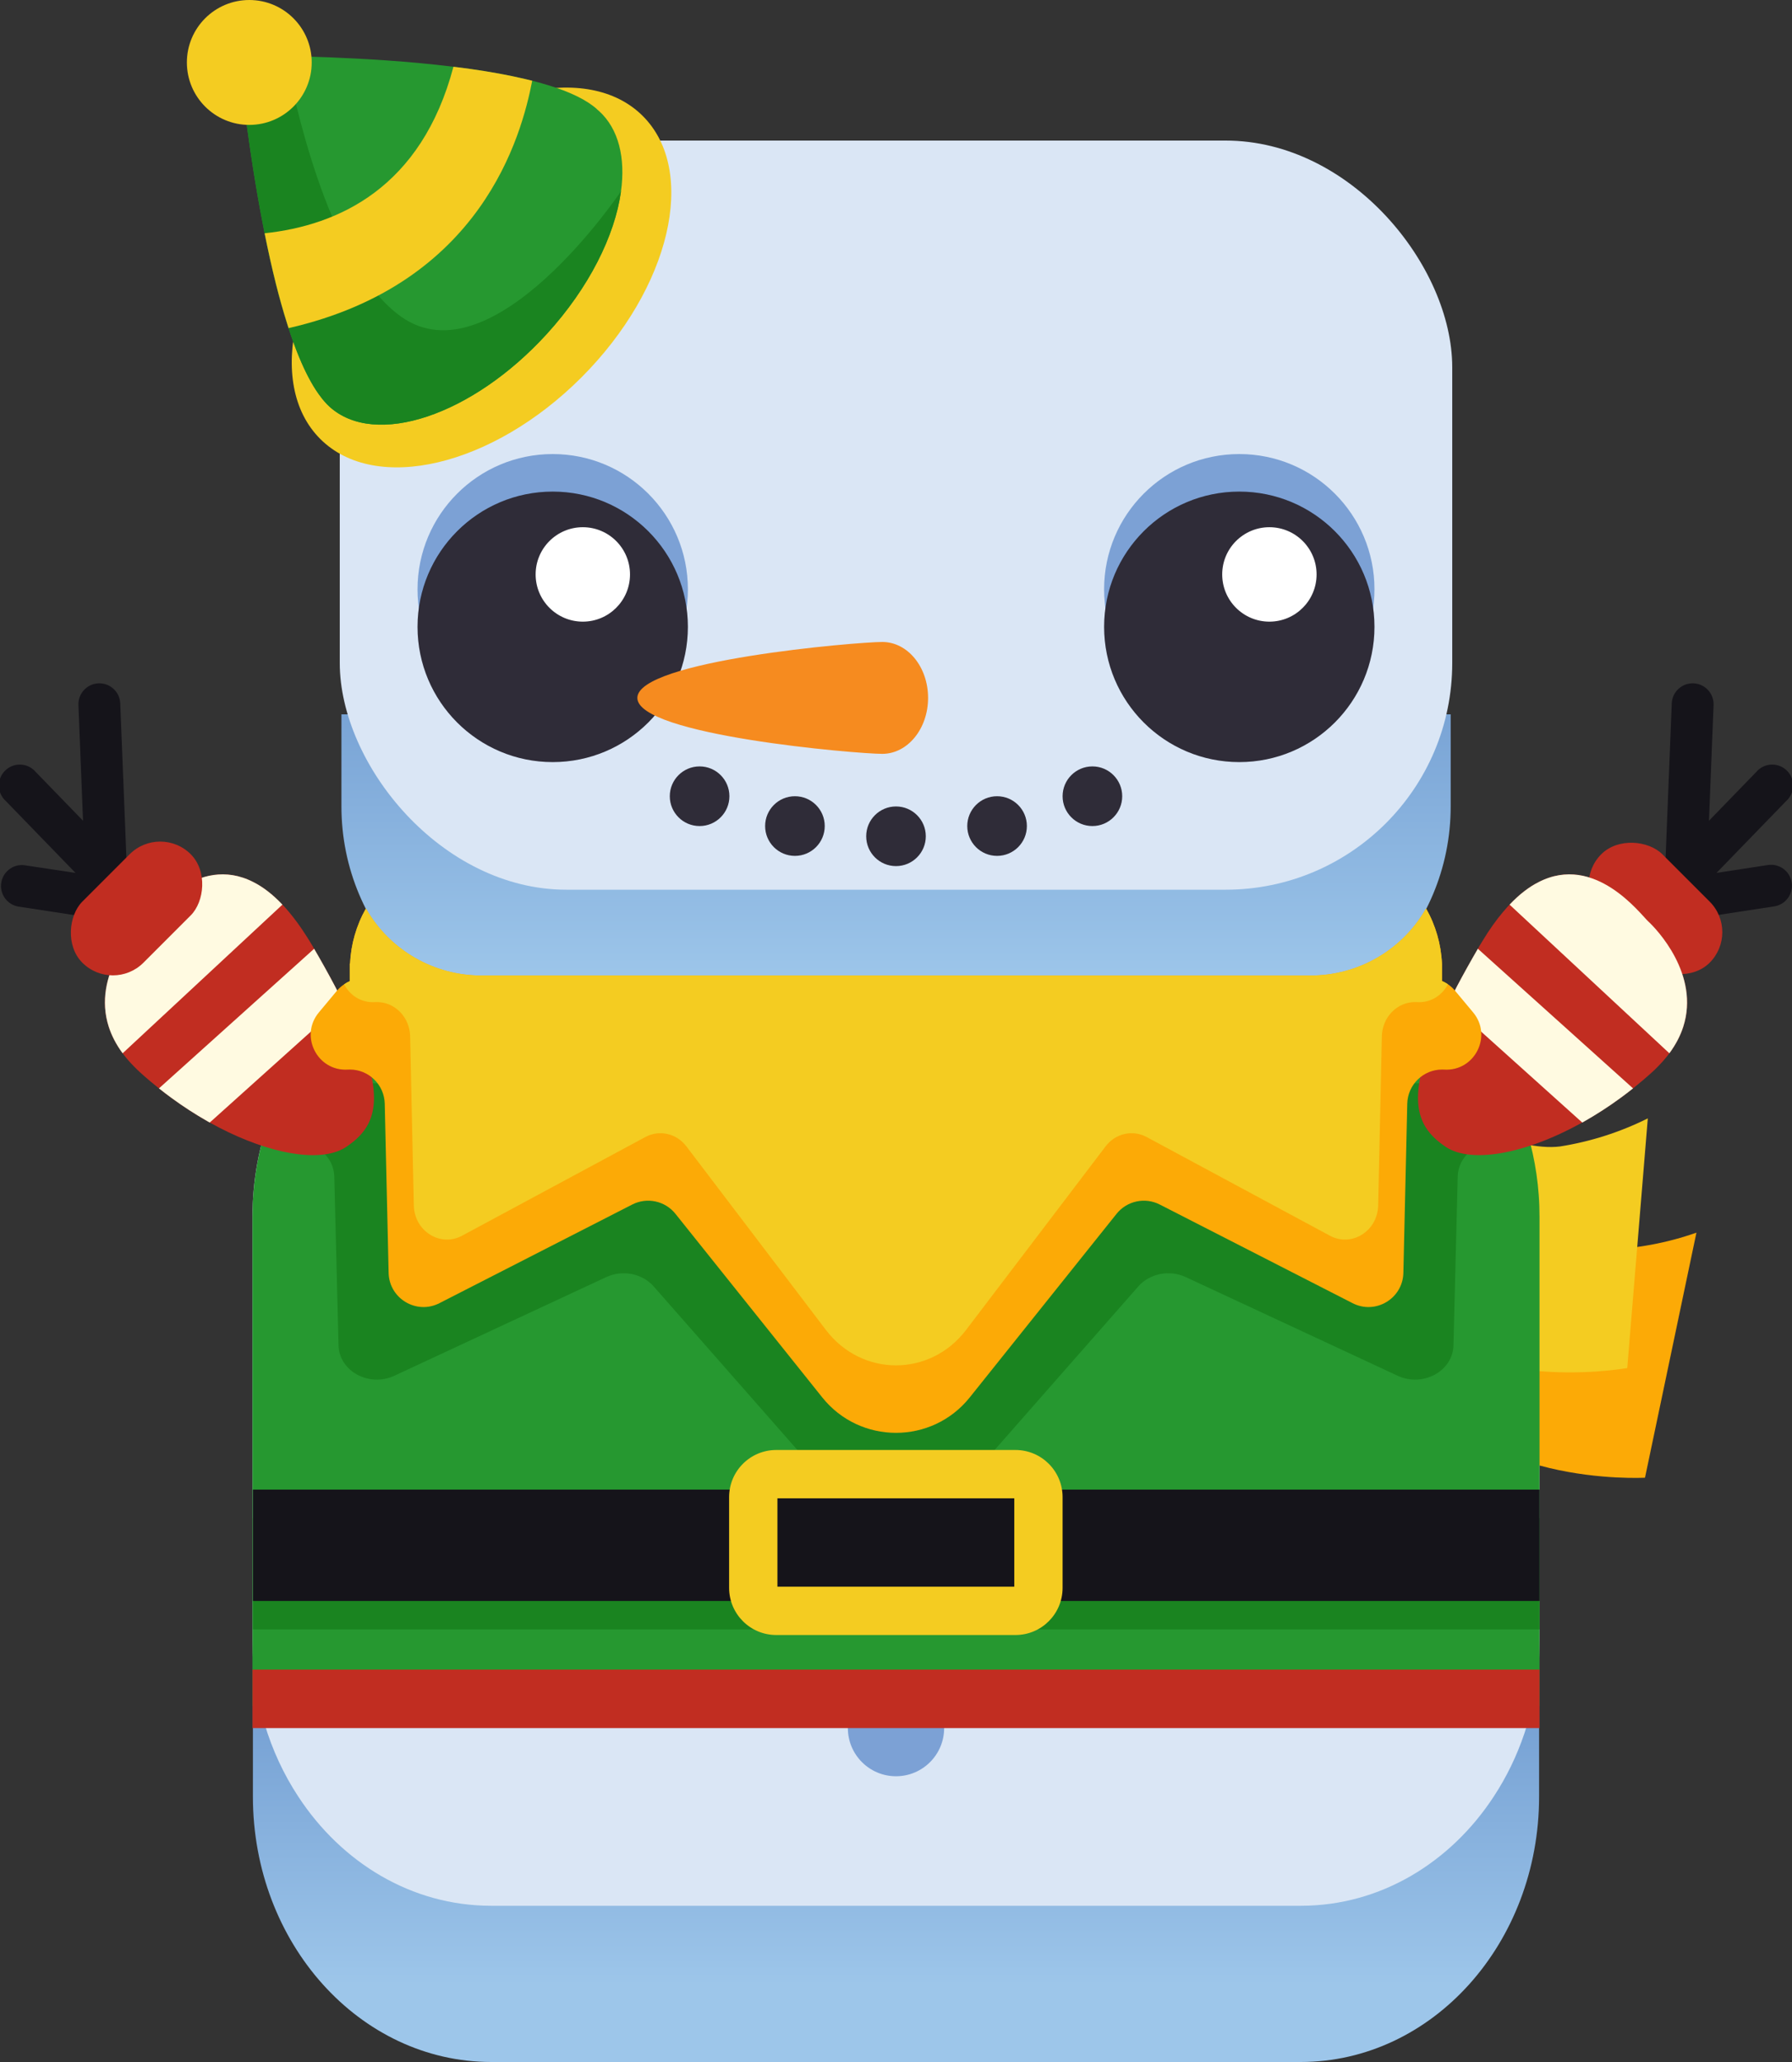 <?xml version="1.0" encoding="UTF-8"?>
<svg id="Layer_1" data-name="Layer 1" xmlns="http://www.w3.org/2000/svg" xmlns:xlink="http://www.w3.org/1999/xlink" viewBox="0 0 300 345">
  <rect x="0" y="0" width="300" height="345" fill="#333333" stroke="none"/>
  <defs>
    <style>
      .cls-1 {
        fill: url(#linear-gradient-2);
      }

      .cls-2 {
        fill: #fff;
      }

      .cls-3 {
        fill: #dae6f5;
      }

      .cls-4 {
        fill: #f68b1f;
      }

      .cls-5 {
        fill: #c12d21;
      }

      .cls-6 {
        fill: #269830;
      }

      .cls-7 {
        fill: #1a8420;
      }

      .cls-8 {
        fill: #fcaa06;
      }

      .cls-9 {
        fill: #7ca1d5;
      }

      .cls-10 {
        fill: #15141a;
      }

      .cls-11 {
        fill: url(#linear-gradient);
      }

      .cls-12 {
        fill: #fffae1;
      }

      .cls-13 {
        fill: #f4cc21;
      }

      .cls-14 {
        fill: #2f2c38;
      }
    </style>
    <linearGradient id="linear-gradient" x1="150" y1="13.77" x2="150" y2="169.48" gradientTransform="translate(0 346) scale(1 -1)" gradientUnits="userSpaceOnUse">
      <stop offset="0" stop-color="#9dc6ea"/>
      <stop offset=".69" stop-color="#416eb5"/>
    </linearGradient>
    <linearGradient id="linear-gradient-2" x1="150.01" y1="182.05" x2="150.01" y2="303.08" gradientTransform="translate(0 346) scale(1 -1)" gradientUnits="userSpaceOnUse">
      <stop offset="0" stop-color="#9dc6ea"/>
      <stop offset=".94" stop-color="#416eb5"/>
    </linearGradient>
  </defs>
  <path class="cls-11" d="M217.74,345H82.26c-22.05,0-39.92-19.88-39.92-44.41v-24.16h215.32v24.16c0,24.53-17.87,44.41-39.92,44.41Z"/>
  <path class="cls-3" d="M257.73,203.56v70.88c0,1.19-.04,2.37-.13,3.54-.59,8.4-3.29,16.15-7.52,22.59-7.25,11.09-19.01,18.29-32.29,18.29H82.21c-13.28,0-25.04-7.2-32.29-18.29-4.82-7.33-7.65-16.37-7.65-26.13v-70.88c0-24.53,17.88-44.41,39.94-44.41H217.79c22.06,0,39.94,19.85,39.94,44.41Z"/>
  <path class="cls-8" d="M250.49,201.32s10.87,7.76,18.34,7.76c5.172-.168,10.288-1.125,15.17-2.84l-8.61,41s-29.88,1.67-38.49-18"/>
  <path class="cls-13" d="M242,186.4s11.75,6.35,19.16,5.42c5.111-.808,10.068-2.393,14.7-4.7l-3.44,41.77s-29.44,5.37-40.42-13"/>
  <circle class="cls-9" cx="150" cy="260.96" r="8.06"/>
  <circle class="cls-14" cx="150" cy="257.23" r="8"/>
  <circle class="cls-9" cx="150" cy="289.13" r="8.06"/>
  <path class="cls-6" d="M257.73,203.56v81.84H42.27v-81.84c0-1.21,.04-2.41,.13-3.6,.17-2.37,.51-4.68,1-6.93,1.66-7.64,5.11-14.49,9.82-20.01,.14-.16,.28-.33,.42-.49,2.71-3.09,5.82-5.74,9.25-7.84,.03-.02,.06-.04,.09-.06,5.7-3.49,12.26-5.48,19.23-5.48H217.79c6.97,0,13.53,1.99,19.23,5.48,.03,.02,.06,.04,.09,.06,3.43,2.1,6.54,4.75,9.26,7.84,.14,.16,.28,.33,.42,.49,4.71,5.52,8.15,12.38,9.81,20.01,.49,2.25,.83,4.56,1,6.93,.09,1.19,.13,2.39,.13,3.6Z"/>
  <path class="cls-1" d="M205,172.82H95c-20.926-.028-37.868-17.014-37.84-37.94v-15.36H242.86v15.36c.028,20.926-16.914,37.912-37.84,37.94-.007,0-.013,0-.02,0Z"/>
  <rect class="cls-3" x="56.88" y="23.52" width="186.24" height="125.34" rx="37.94" ry="37.94"/>
  <circle class="cls-9" cx="207.47" cy="98.6" r="22.63"/>
  <circle class="cls-9" cx="92.53" cy="98.6" r="22.63"/>
  <circle class="cls-14" cx="207.47" cy="104.88" r="22.63"/>
  <circle class="cls-14" cx="92.53" cy="104.88" r="22.63"/>
  <path class="cls-4" d="M155.37,116.77c0,5.17-3.43,9.36-7.67,9.36s-41-3.11-41-9.36,36.74-9.36,41-9.36,7.67,4.19,7.67,9.36Z"/>
  <circle class="cls-14" cx="150" cy="139.92" r="4.99"/>
  <circle class="cls-14" cx="166.92" cy="138.21" r="4.99"/>
  <circle class="cls-14" cx="182.88" cy="133.22" r="4.99"/>
  <path class="cls-7" d="M255.891,181.245H44.109l-.256,.279c-3.615,3.93-.319,9.88,5.307,9.58,.132-.01,.264-.01,.396-.01,3.45,0,6.318,2.52,6.405,5.71l.714,28.31c.11,4.31,5.131,7.03,9.339,5.07l35.478-16.51c2.714-1.26,6.032-.61,7.933,1.55l27.006,30.72c6.955,7.91,20.183,7.91,27.138,0l27.006-30.72c1.901-2.16,5.219-2.81,7.933-1.55l35.478,16.51c4.208,1.96,9.229-.76,9.339-5.07l.714-28.31c.088-3.19,2.956-5.71,6.405-5.71,.132,0,.264,0,.396,.01,5.625,.3,8.922-5.65,5.307-9.58l-.256-.279Z"/>
  <circle class="cls-14" cx="133.08" cy="138.21" r="4.99"/>
  <circle class="cls-14" cx="117.12" cy="133.22" r="4.99"/>
  <circle class="cls-2" cx="212.51" cy="96.11" r="7.9"/>
  <circle class="cls-2" cx="97.57" cy="96.11" r="7.9"/>
  <path class="cls-10" d="M241.79,186.83l37-42.09,1.08-27.05c.077-1.933,1.707-3.437,3.64-3.36,1.933,.077,3.437,1.707,3.36,3.64h0l-.77,19.35,7.9-8.14c1.24-1.483,3.447-1.681,4.93-.441,1.483,1.24,1.681,3.447,.441,4.93-.114,.136-.238,.264-.371,.381l-11.64,12,8.6-1.32c1.911-.293,3.697,1.019,3.99,2.93,.293,1.911-1.019,3.697-2.93,3.99l-16.23,2.48c-.18,.015-.36,.015-.54,0-.14,.01-.28,.01-.42,0l-32.79,37.3c-1.276,1.453-3.487,1.596-4.94,.32-1.453-1.276-1.596-3.487-.32-4.94l.01,.02Z"/>
  <path class="cls-10" d="M58.21,186.83l-37-42.09-1.08-27.05c-.077-1.933-1.707-3.437-3.64-3.36s-3.437,1.707-3.36,3.64h0l.77,19.35-7.9-8.14c-1.24-1.483-3.447-1.681-4.93-.441-1.483,1.24-1.681,3.447-.441,4.93,.114,.136,.238,.264,.371,.381l11.64,12-8.64-1.3c-1.924-.184-3.633,1.227-3.817,3.151-.172,1.794,1.048,3.426,2.817,3.769l16.23,2.48c.18,.015,.36,.015,.54,0,.14,.01,.28,.01,.42,0l32.81,37.3c1.276,1.453,3.487,1.596,4.94,.32,1.453-1.276,1.596-3.487,.32-4.94h-.05Z"/>
  <path class="cls-5" d="M58.04,191.84c-3.78,2.6-11.42,1.58-19.73-2.37-1.05-.5-2.12-1.06-3.2-1.65-.14-.08-.28-.16-.42-.24-2-1.14-4.02-2.44-6-3.89-.7-.51-1.39-1.04-2.08-1.59-.5-.4-1-.81-1.5-1.23-.57-.48-1.13-.97-1.68-1.47-.35-.32-.68-.64-.99-.96-.73-.74-1.36-1.47-1.91-2.21-1.1-1.49-1.85-2.97-2.32-4.42-2.83-8.76,4.49-16.4,5.85-17.64,1.31-1.2,8.9-11.44,18.37-6.58,1.58,.8,3.2,2.02,4.85,3.77,.36,.37,.71,.76,1.06,1.18,.97,1.15,1.95,2.48,2.92,4.02,.35,.53,.7,1.09,1.04,1.68,.1,.17,.2,.33,.29,.5,.63,1.08,1.23,2.13,1.79,3.14,1.17,2.1,2.2,4.05,3.09,5.85,.11,.2,.2,.4,.3,.6,.36,.73,.69,1.43,1,2.11,6.22,13.52,4.08,18.11-.73,21.4Z"/>
  <path class="cls-5" d="M281.79,171.81c-.7,2.17-2.03,4.41-4.23,6.63-.31,.32-.64,.64-.99,.96-.89,.8-1.79,1.58-2.7,2.31-.29,.24-.57,.47-.86,.69-2.23,1.75-4.52,3.31-6.81,4.65-9.94,5.88-19.78,7.85-24.24,4.79-5.43-3.72-7.45-9.08,2.06-27.02,.95-1.78,2.01-3.69,3.19-5.74,.16-.28,.32-.56,.49-.84,.15-.26,.3-.51,.46-.76,1.17-1.94,2.34-3.57,3.5-4.94,.5-.59,.99-1.13,1.49-1.63,1.5-1.51,2.98-2.59,4.42-3.32,9.47-4.86,17.06,5.38,18.37,6.58,1.36,1.24,8.68,8.88,5.85,17.64Z"/>
  <rect class="cls-5" x="269.911" y="139.167" width="14.461" height="25.665" rx="7.23" ry="7.23" transform="translate(580.59 63.512) rotate(135)"/>
  <rect class="cls-5" x="42.27" y="279.346" width="215.46" height="9.784"/>
  <path class="cls-12" d="M47.28,151.36l-26.75,24.87c-1.1-1.49-1.85-2.97-2.32-4.42-2.83-8.76,4.49-16.4,5.85-17.64,1.31-1.2,8.9-11.44,18.37-6.58,1.58,.8,3.2,2.02,4.85,3.77Z"/>
  <rect class="cls-5" x="15.629" y="139.167" width="14.461" height="25.665" rx="7.23" ry="7.23" transform="translate(114.175 28.356) rotate(45)"/>
  <path class="cls-12" d="M57.47,167.73l-22.36,20.09c-.14-.08-.28-.16-.42-.24-2-1.14-4.02-2.44-6-3.89-.7-.51-1.39-1.04-2.08-1.59l25.98-23.36c.63,1.08,1.23,2.13,1.79,3.14,1.17,2.1,2.2,4.05,3.09,5.85Z"/>
  <path class="cls-12" d="M252.72,151.36l26.75,24.87c1.1-1.49,1.85-2.97,2.32-4.42,2.83-8.76-4.49-16.4-5.85-17.64-1.31-1.2-8.9-11.44-18.37-6.58-1.58,.8-3.2,2.02-4.85,3.77Z"/>
  <ellipse class="cls-13" cx="80.613" cy="46.426" rx="38.195" ry="23.649" transform="translate(-9.217 70.6) rotate(-45)"/>
  <path class="cls-12" d="M242.53,167.73l22.36,20.09c.14-.08,.28-.16,.42-.24,2-1.14,4.02-2.44,6-3.89,.7-.51,1.39-1.04,2.08-1.59l-25.98-23.36c-.63,1.08-1.23,2.13-1.79,3.14-1.17,2.1-2.2,4.05-3.09,5.85Z"/>
  <path class="cls-8" d="M241.78,178.96c-.12-.01-.24-.01-.36-.01-3.14,0-5.75,2.52-5.83,5.71l-.65,28.31c-.1,4.31-4.67,7.03-8.5,5.07l-32.29-16.51c-2.47-1.26-5.49-.61-7.22,1.55l-24.58,30.72c-6.33,7.91-18.37,7.91-24.7,0l-24.58-30.72c-1.73-2.16-4.75-2.81-7.22-1.55l-32.29,16.51c-3.83,1.96-8.4-.76-8.5-5.07l-.65-28.31c-.08-3.19-2.69-5.71-5.83-5.71-.12,0-.24,0-.36,.01-5.12,.3-8.12-5.65-4.83-9.58l3.03-3.63c.35-.42,.75-.77,1.19-1.06,.3-.21,.61-.39,.94-.53v-2.93h.05c.15-3.24,1.06-6.41,2.66-9.23,3.98,6.99,11.43,11.28,19.47,11.22H219.27c8.04,.06,15.49-4.23,19.47-11.22,1.6,2.82,2.51,5.99,2.66,9.23v2.9c.35,.15,.68,.33,1,.55,.43,.29,.83,.65,1.18,1.07l3.03,3.63c3.29,3.93,.29,9.88-4.83,9.58Z"/>
  <path class="cls-13" d="M242.4,164.68c-.96,1.83-2.84,3.13-5.18,2.99-.11-.01-.23-.01-.34-.01-2.98,0-5.47,2.52-5.54,5.71l-.62,28.31c-.09,4.31-4.44,7.03-8.08,5.07l-30.68-16.51c-2.35-1.26-5.22-.61-6.86,1.55l-23.36,30.72c-6.02,7.91-17.46,7.91-23.48,0l-23.36-30.72c-1.64-2.16-4.51-2.81-6.86-1.55l-30.68,16.51c-3.64,1.96-7.99-.76-8.08-5.07l-.62-28.31c-.07-3.19-2.56-5.71-5.54-5.71-.11,0-.23,0-.34,.01-2.34,.14-4.21-1.15-5.17-2.98,.3-.21,.61-.39,.94-.53v-2.93h.05c.15-3.24,1.06-6.41,2.66-9.23,3.98,6.99,11.43,11.28,19.47,11.22H219.27c8.04,.06,15.49-4.23,19.47-11.22,1.6,2.82,2.51,5.99,2.66,9.23v2.9c.35,.15,.68,.33,1,.55Z"/>
  <rect class="cls-7" x="42.34" y="253.988" width="215.39" height="18.633"/>
  <rect class="cls-10" x="42.34" y="249.23" width="215.39" height="18.633"/>
  <path class="cls-13" d="M169.803,250.689v14.784h-39.655v-14.784h39.655m.197-8.087h-40.049c-4.358,0-7.89,3.533-7.89,7.89v15.178c0,4.358,3.533,7.89,7.89,7.89h40.049c4.358,0,7.89-3.533,7.89-7.89v-15.178c0-4.358-3.533-7.89-7.89-7.89h0Z"/>
  <path class="cls-6" d="M103.96,32.04c-1.02,7.37-5.34,16.08-12.41,23.83-12.46,13.66-28.75,19.11-36.38,12.18-.3-.27-.57-.56-.83-.86-.14-.15-.28-.32-.42-.49-.02-.04-.06-.08-.09-.13-.65-.82-1.28-1.78-1.87-2.87-1.34-2.41-2.56-5.43-3.65-8.8-.08-.25-.16-.5-.24-.76-.67-2.11-1.3-4.35-1.88-6.66-.69-2.75-1.32-5.61-1.89-8.45-.26-1.31-.51-2.62-.75-3.92-2.47-13.47-3.59-25.75-3.59-25.75,0,0,3.06-.05,7.81,.03,4.51,.08,10.56,.27,16.98,.72,3.67,.26,7.46,.6,11.16,1.06,.98,.12,1.95,.24,2.91,.38,3.18,.45,6.24,1,9.04,1.66,.42,.1,.83,.2,1.24,.3,2.96,.75,5.59,1.64,7.68,2.69,1.26,.63,2.32,1.31,3.15,2.06l-.01,.01c.12,.11,.25,.21,.37,.31,3.3,3.01,4.44,7.84,3.67,13.46Z"/>
  <path class="cls-7" d="M103.96,32.035c-1.025,7.37-5.344,16.088-12.415,23.839-12.461,13.658-28.744,19.105-36.38,12.173-.299-.265-.564-.553-.829-.852-.138-.15-.276-.322-.415-.495-.023-.035-.058-.081-.092-.127-9.766-12.299-13.865-57.212-13.865-57.212,0,0,3.052-.046,7.808,.035,2.568,12.91,8.522,35.827,19.336,43.554,15.386,10.998,36.84-20.925,36.84-20.925l.012,.012Z"/>
  <circle class="cls-13" cx="41.735" cy="10.449" r="10.449"/>
  <path class="cls-13" d="M89.1,13.51c-1.8,9.26-8.47,34.01-40.79,41.39-.08-.25-.16-.5-.24-.76-.67-2.11-1.3-4.35-1.88-6.66-.69-2.75-1.32-5.61-1.89-8.45,12.39-1.31,26.26-7.64,31.61-27.86,.98,.12,1.95,.24,2.91,.38,3.18,.45,6.24,1,9.04,1.66,.42,.1,.83,.2,1.24,.3Z"/>
</svg>